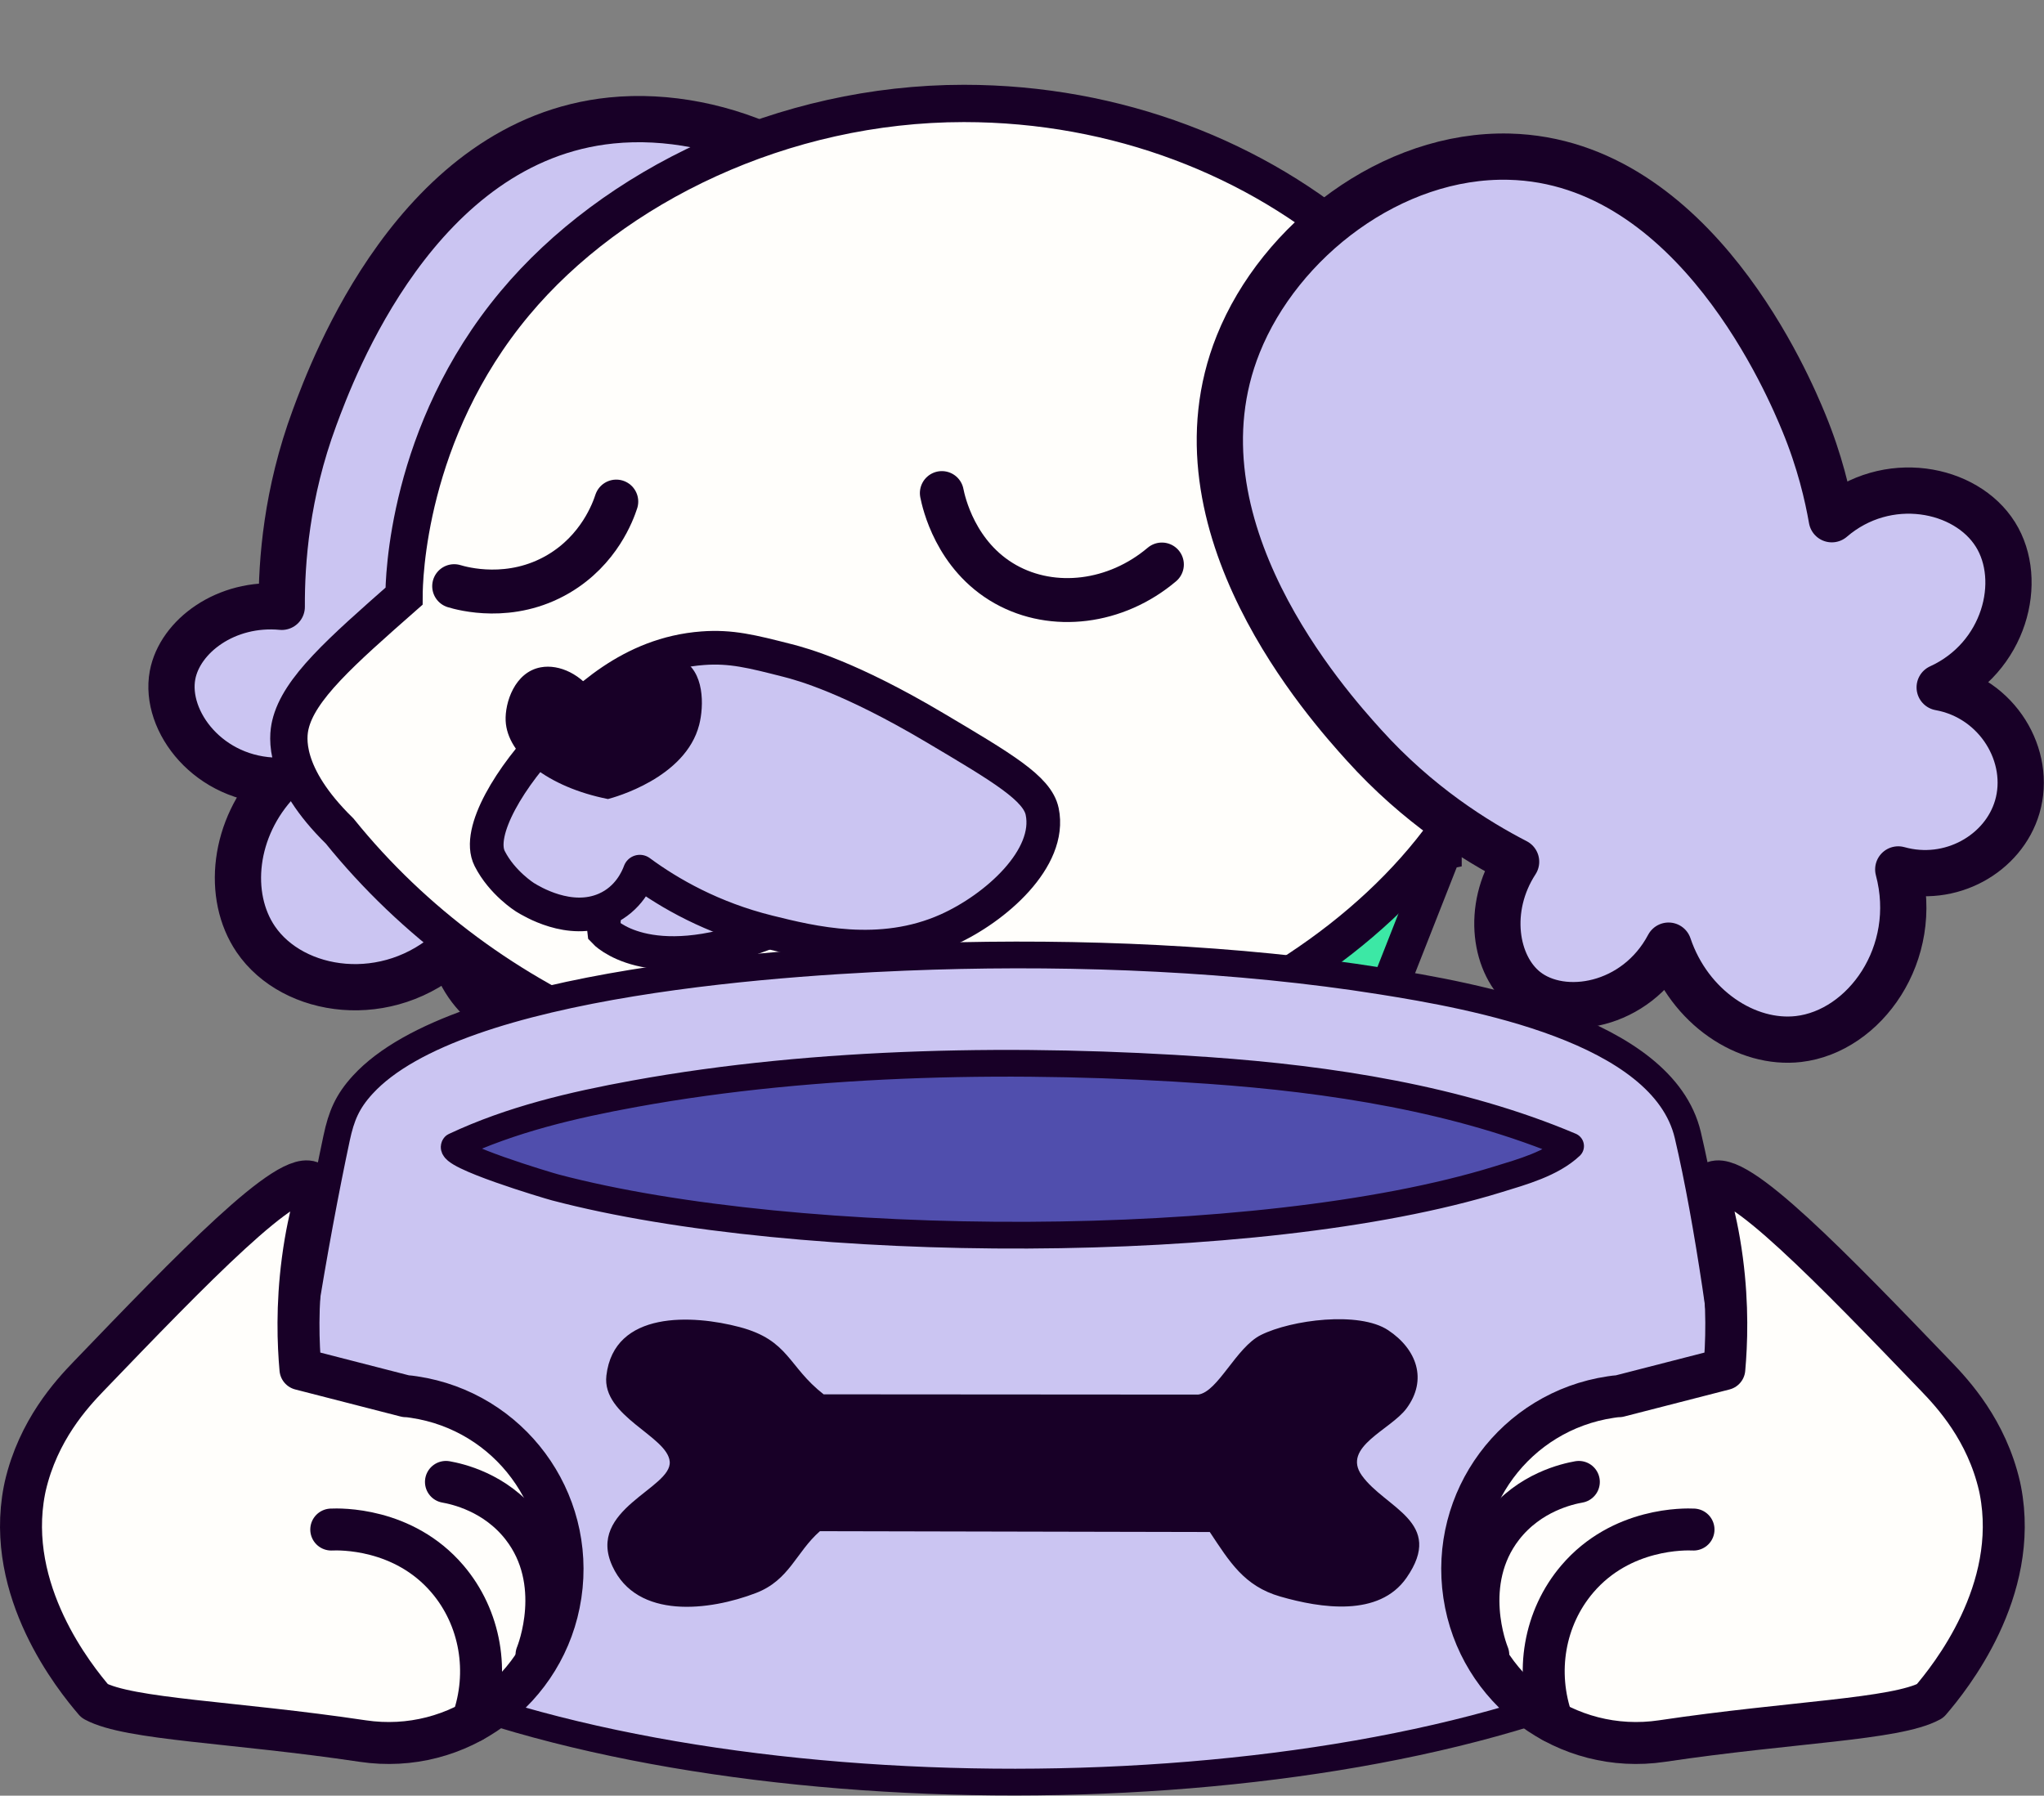 <svg width="964" height="847" viewBox="0 0 964 847" fill="none" xmlns="http://www.w3.org/2000/svg">
    <rect x="0" y="0" width="964" height="847" fill="#808080" stroke="none"/>
    <g id="perro">
    <g id="head">
    <path id="Vector" d="M374.56 414.78C387.75 392.2 376.83 355.71 345.09 343.12C353.94 336.31 366.631 325.49 379.451 310.15C389.971 297.56 464.86 207.92 425.94 128.96C401.47 79.32 340.68 51.5 288.3 56.83C196.84 66.13 156.93 173.84 148.35 197.01C135.1 232.78 132.76 264.91 132.88 286.24C106.61 283.76 84.79 300.13 81.371 318.47C77.32 340.2 98.471 368.15 131.19 368.29C109.91 390.54 106.75 422.65 120.63 443.04C138.25 468.91 182.99 475.44 213.32 447.55C218.61 472.52 242.82 488.08 265.45 483.59C289.96 478.72 306.74 451.48 298.44 425C325.06 445.67 361.52 437.1 374.55 414.79L374.56 414.78Z" fill="#CBC5F2" stroke="#180027" stroke-width="21.81" stroke-linejoin="round"/>
    <path id="Vector_2" d="M680.59 401.47C667.4 434.99 654.21 468.52 641.02 502.04C613.15 518.67 558.13 546.37 482.79 552.02C443.95 554.93 410.68 551.16 385.93 546.43C361.24 523.22 336.54 500.01 311.85 476.8C434.76 451.69 557.67 426.58 680.59 401.48V401.47Z" fill="#3CE8A5" stroke="#180027" stroke-width="17.59" stroke-miterlimit="10"/>
    <path id="Vector_3" d="M718.62 281.23C718.62 153.72 599.43 48.79 454.579 48.79C369.359 48.79 289.12 87.65 242.83 143.06C191.86 204.06 190.57 273.44 190.55 281.22C160.75 307.45 140.89 324.94 136.94 341.94C135.64 347.55 133.19 365.55 160.17 391.99C229.93 478.43 342.93 525.46 454.59 513.66C576.48 500.78 718.63 415.51 718.63 281.22L718.62 281.23Z" fill="#FFFEFB" stroke="#180027" stroke-width="17.59" stroke-miterlimit="10"/>
    <path id="Vector_4" d="M284.95 439.34C284.95 439.34 305.11 461.38 359.67 440.71C414.22 420.04 330.61 403.25 330.61 403.25C330.61 403.25 281.1 408.26 284.95 439.34Z" fill="#CBC5F2" stroke="#180027" stroke-width="15.88" stroke-miterlimit="10"/>
    <path id="Vector_5" d="M371.31 311.52C378.48 313.35 400.72 319.42 440.71 343.13C473.07 362.31 489.25 371.9 491.52 382.79C496.11 404.83 469.58 428.4 446.85 438.58C415.12 452.79 382.54 444.58 362.45 439.61C335.98 433.05 315.8 421.5 301.75 411.16C300.6 414.29 296.5 424.06 285.56 428.83C268.65 436.22 250.54 425.05 247.58 423.23C247.58 423.23 236.76 416.45 230.95 404.98C224.56 392.36 240.99 365.71 260.1 346.18C275.02 330.92 297.14 308.31 331.43 305.76C344.81 304.77 354.48 307.23 371.3 311.52H371.31Z" fill="#CBC5F2" stroke="#180027" stroke-width="15.88" stroke-linejoin="round"/>
    <path id="Vector_6" d="M286.73 376.9C258.44 371.29 239.24 356.01 238.48 340.04C238.07 331.44 242.75 317.03 255.03 314.77C263.93 313.13 274.45 318.3 280.56 327.79C292.72 311.75 311.19 306.13 321.38 311.13C332.31 316.49 332.04 332.99 329.75 341.91C323.3 367.01 289.56 376.17 286.73 376.9Z" fill="#180027"/>
    <path id="Vector_7" d="M941.071 252.08C927.191 229.91 889.801 222.65 863.921 244.92C861.991 233.92 858.301 217.66 850.661 199.18C844.391 184.02 799.751 76.08 711.761 73.9C656.431 72.53 603.581 113.46 583.981 162.33C549.771 247.66 626.641 333 643.181 351.36C668.711 379.7 696.081 396.69 715.031 406.48C700.641 428.6 705.011 455.52 719.671 467.06C737.041 480.74 771.611 474.97 786.931 446.05C796.761 475.22 823.731 492.93 848.241 490.1C879.331 486.5 905.881 449.91 895.261 410.1C919.831 417.01 944.861 402.78 951.381 380.65C958.441 356.68 942.111 329.17 914.801 324.23C945.461 310.25 954.801 273.98 941.081 252.08H941.071Z" fill="#CBC5F2" stroke="#180027" stroke-width="21.81" stroke-linejoin="round"/>
    <path id="Vector_8" d="M290.651 236.59C289.121 241.27 282.601 259.41 263.381 270.72C240.771 284.03 218.021 277.63 214.201 276.49" stroke="#180027" stroke-width="20.72" stroke-miterlimit="10" stroke-linecap="round"/>
    <path id="Vector_9" d="M444.201 232.58C445.021 236.7 450.541 262.29 474.241 275.6C496.681 288.19 526.261 284.64 547.971 266.28" stroke="#180027" stroke-width="20.72" stroke-miterlimit="10" stroke-linecap="round"/>
    </g>
    <g id="plate">
    <path id="Vector_10" d="M439.85 451.09C508.34 448.95 583.68 451.99 651.31 462.76C694.42 469.62 784.27 485.48 796.01 535.4C805.82 577.1 813.44 634.43 818.6 677.51C825.29 733.35 831.85 760.9 775.84 787.08C623.03 858.52 334.87 857.99 181.5 788.24C139.79 769.27 130.34 754.6 132.88 707.85C135.42 661.1 148.5 584.95 158.77 536.78C161 526.34 163.8 519.63 171.05 511.7C215.98 462.56 374.99 453.12 439.84 451.09H439.85Z" fill="#CBC5F2" stroke="#180027" stroke-width="12.61" stroke-linecap="round" stroke-linejoin="round"/>
    <path id="Vector_11" d="M570.579 722.64L386.699 722.25C375.379 732.17 372.409 745.33 356.459 751.44C334.749 759.76 300.429 764.11 288.789 738.69C276.499 711.85 316.919 702.12 315.859 689.44C314.849 677.42 283.739 668.15 285.989 648.85C289.589 618.04 326.769 620.12 348.849 625.98C372.239 632.19 371.579 644.56 388.449 657.7L565.079 657.82C574.429 656.59 582.919 635.56 594.689 629.7C608.979 622.58 640.989 618.35 654.699 627.45C668.159 636.38 673.409 650.79 663.319 664.38C655.829 674.46 632.719 682.52 642.249 695.93C653.279 711.44 681.639 717.86 663.349 744.22C650.419 762.86 622.949 758.6 603.779 753.07C586.699 748.14 579.859 736.61 570.559 722.63L570.579 722.64Z" fill="#180027"/>
    <path id="Vector_12" d="M740.73 540.6C731.8 548.98 717.89 552.76 706.38 556.31C593.24 591.26 376.43 590.27 261.9 560.11C258.54 559.23 210.98 545.05 214.37 540.59C241.14 528 270.13 521.21 299.22 515.91C385.42 500.2 482.69 498.78 570.06 504.93C627.03 508.94 688.12 518.28 740.72 540.59L740.73 540.6Z" fill="#504EAD" stroke="#180027" stroke-width="12.61" stroke-linecap="round" stroke-linejoin="round"/>
    </g>
    <g id="pat_left">
    <g id="Group">
    <path id="Vector_13" d="M807.46 558.15C803.62 561.23 808.87 569.33 812.17 594.51C815 616.05 814.28 634 813.23 645.81C796.65 650.07 780.08 654.33 763.5 658.59C762.3 658.59 760.95 658.8 759.61 659C714.72 665.71 683.83 707.45 690.53 752.34C697.21 797.06 738.95 827.96 783.85 821.25C844.85 812.14 894.04 811.15 910.26 802.36C919.76 791.29 952.6 750.46 943.43 703.02C943.33 702.48 943.19 701.83 943.02 701.05C936.93 674.63 921.14 657.53 913.22 649.29C865.04 599.18 817.68 549.93 807.46 558.14V558.15Z" fill="#FFFEFB"/>
    <path id="Vector_14" d="M807.46 558.15C803.62 561.23 808.87 569.33 812.17 594.51C815 616.05 814.28 634 813.23 645.81C796.65 650.07 780.08 654.33 763.5 658.59C762.3 658.59 760.95 658.8 759.61 659C714.72 665.71 683.83 707.45 690.53 752.34C697.21 797.06 738.95 827.96 783.85 821.25C844.85 812.14 894.04 811.15 910.26 802.36C919.76 791.29 952.6 750.46 943.43 703.02C943.33 702.48 943.19 701.83 943.02 701.05C936.93 674.63 921.14 657.53 913.22 649.29C865.04 599.18 817.68 549.93 807.46 558.14V558.15Z" stroke="#180027" stroke-width="19.79" stroke-linejoin="round"/>
    </g>
    <g id="Vector_15">
    <path d="M798.7 721.48C795.01 721.31 764.7 720.4 743.89 744.8C728.28 763.11 723.86 788.81 732.18 811.99" fill="#FFFEFB"/>
    <path d="M798.7 721.48C795.01 721.31 764.7 720.4 743.89 744.8C728.28 763.11 723.86 788.81 732.18 811.99" stroke="#180027" stroke-width="19.79" stroke-miterlimit="10" stroke-linecap="round"/>
    </g>
    <g id="Vector_16">
    <path d="M744.62 699.01C739.47 699.93 721.37 703.8 708.64 720.18C688.3 746.35 701.33 779.19 701.91 780.57" fill="#FFFEFB"/>
    <path d="M744.62 699.01C739.47 699.93 721.37 703.8 708.64 720.18C688.3 746.35 701.33 779.19 701.91 780.57" stroke="#180027" stroke-width="19.79" stroke-miterlimit="10" stroke-linecap="round"/>
    </g>
    </g>
    <g id="pat_right">
    <g id="Group_2">
    <path id="Vector_17" d="M147.47 558.15C151.31 561.23 146.06 569.33 142.76 594.51C139.93 616.05 140.65 634 141.7 645.81C158.28 650.07 174.85 654.33 191.43 658.59C192.63 658.59 193.98 658.8 195.32 659C240.21 665.71 271.1 707.45 264.4 752.34C257.72 797.06 215.98 827.96 171.08 821.25C110.08 812.14 60.89 811.15 44.67 802.36C35.17 791.29 2.33 750.46 11.5 703.02C11.6 702.48 11.74 701.83 11.91 701.05C18 674.63 33.79 657.53 41.71 649.29C89.89 599.18 137.25 549.93 147.47 558.14V558.15Z" fill="#FFFEFB"/>
    <path id="Vector_18" d="M147.47 558.15C151.31 561.23 146.06 569.33 142.76 594.51C139.93 616.05 140.65 634 141.7 645.81C158.28 650.07 174.85 654.33 191.43 658.59C192.63 658.59 193.98 658.8 195.32 659C240.21 665.71 271.1 707.45 264.4 752.34C257.72 797.06 215.98 827.96 171.08 821.25C110.08 812.14 60.89 811.15 44.67 802.36C35.17 791.29 2.33 750.46 11.5 703.02C11.6 702.48 11.74 701.83 11.91 701.05C18 674.63 33.79 657.53 41.71 649.29C89.89 599.18 137.25 549.93 147.47 558.14V558.15Z" stroke="#180027" stroke-width="19.79" stroke-linejoin="round"/>
    </g>
    <g id="Vector_19">
    <path d="M156.23 721.48C159.92 721.31 190.23 720.4 211.04 744.8C226.65 763.11 231.07 788.81 222.75 811.99" fill="#FFFEFB"/>
    <path d="M156.23 721.48C159.92 721.31 190.23 720.4 211.04 744.8C226.65 763.11 231.07 788.81 222.75 811.99" stroke="#180027" stroke-width="19.79" stroke-miterlimit="10" stroke-linecap="round"/>
    </g>
    <g id="Vector_20">
    <path d="M210.32 699.01C215.47 699.93 233.57 703.8 246.3 720.18C266.64 746.35 253.61 779.19 253.03 780.57" fill="#FFFEFB"/>
    <path d="M210.32 699.01C215.47 699.93 233.57 703.8 246.3 720.18C266.64 746.35 253.61 779.19 253.03 780.57" stroke="#180027" stroke-width="19.79" stroke-miterlimit="10" stroke-linecap="round"/>
    </g>
    </g>
    </g>
</svg>
